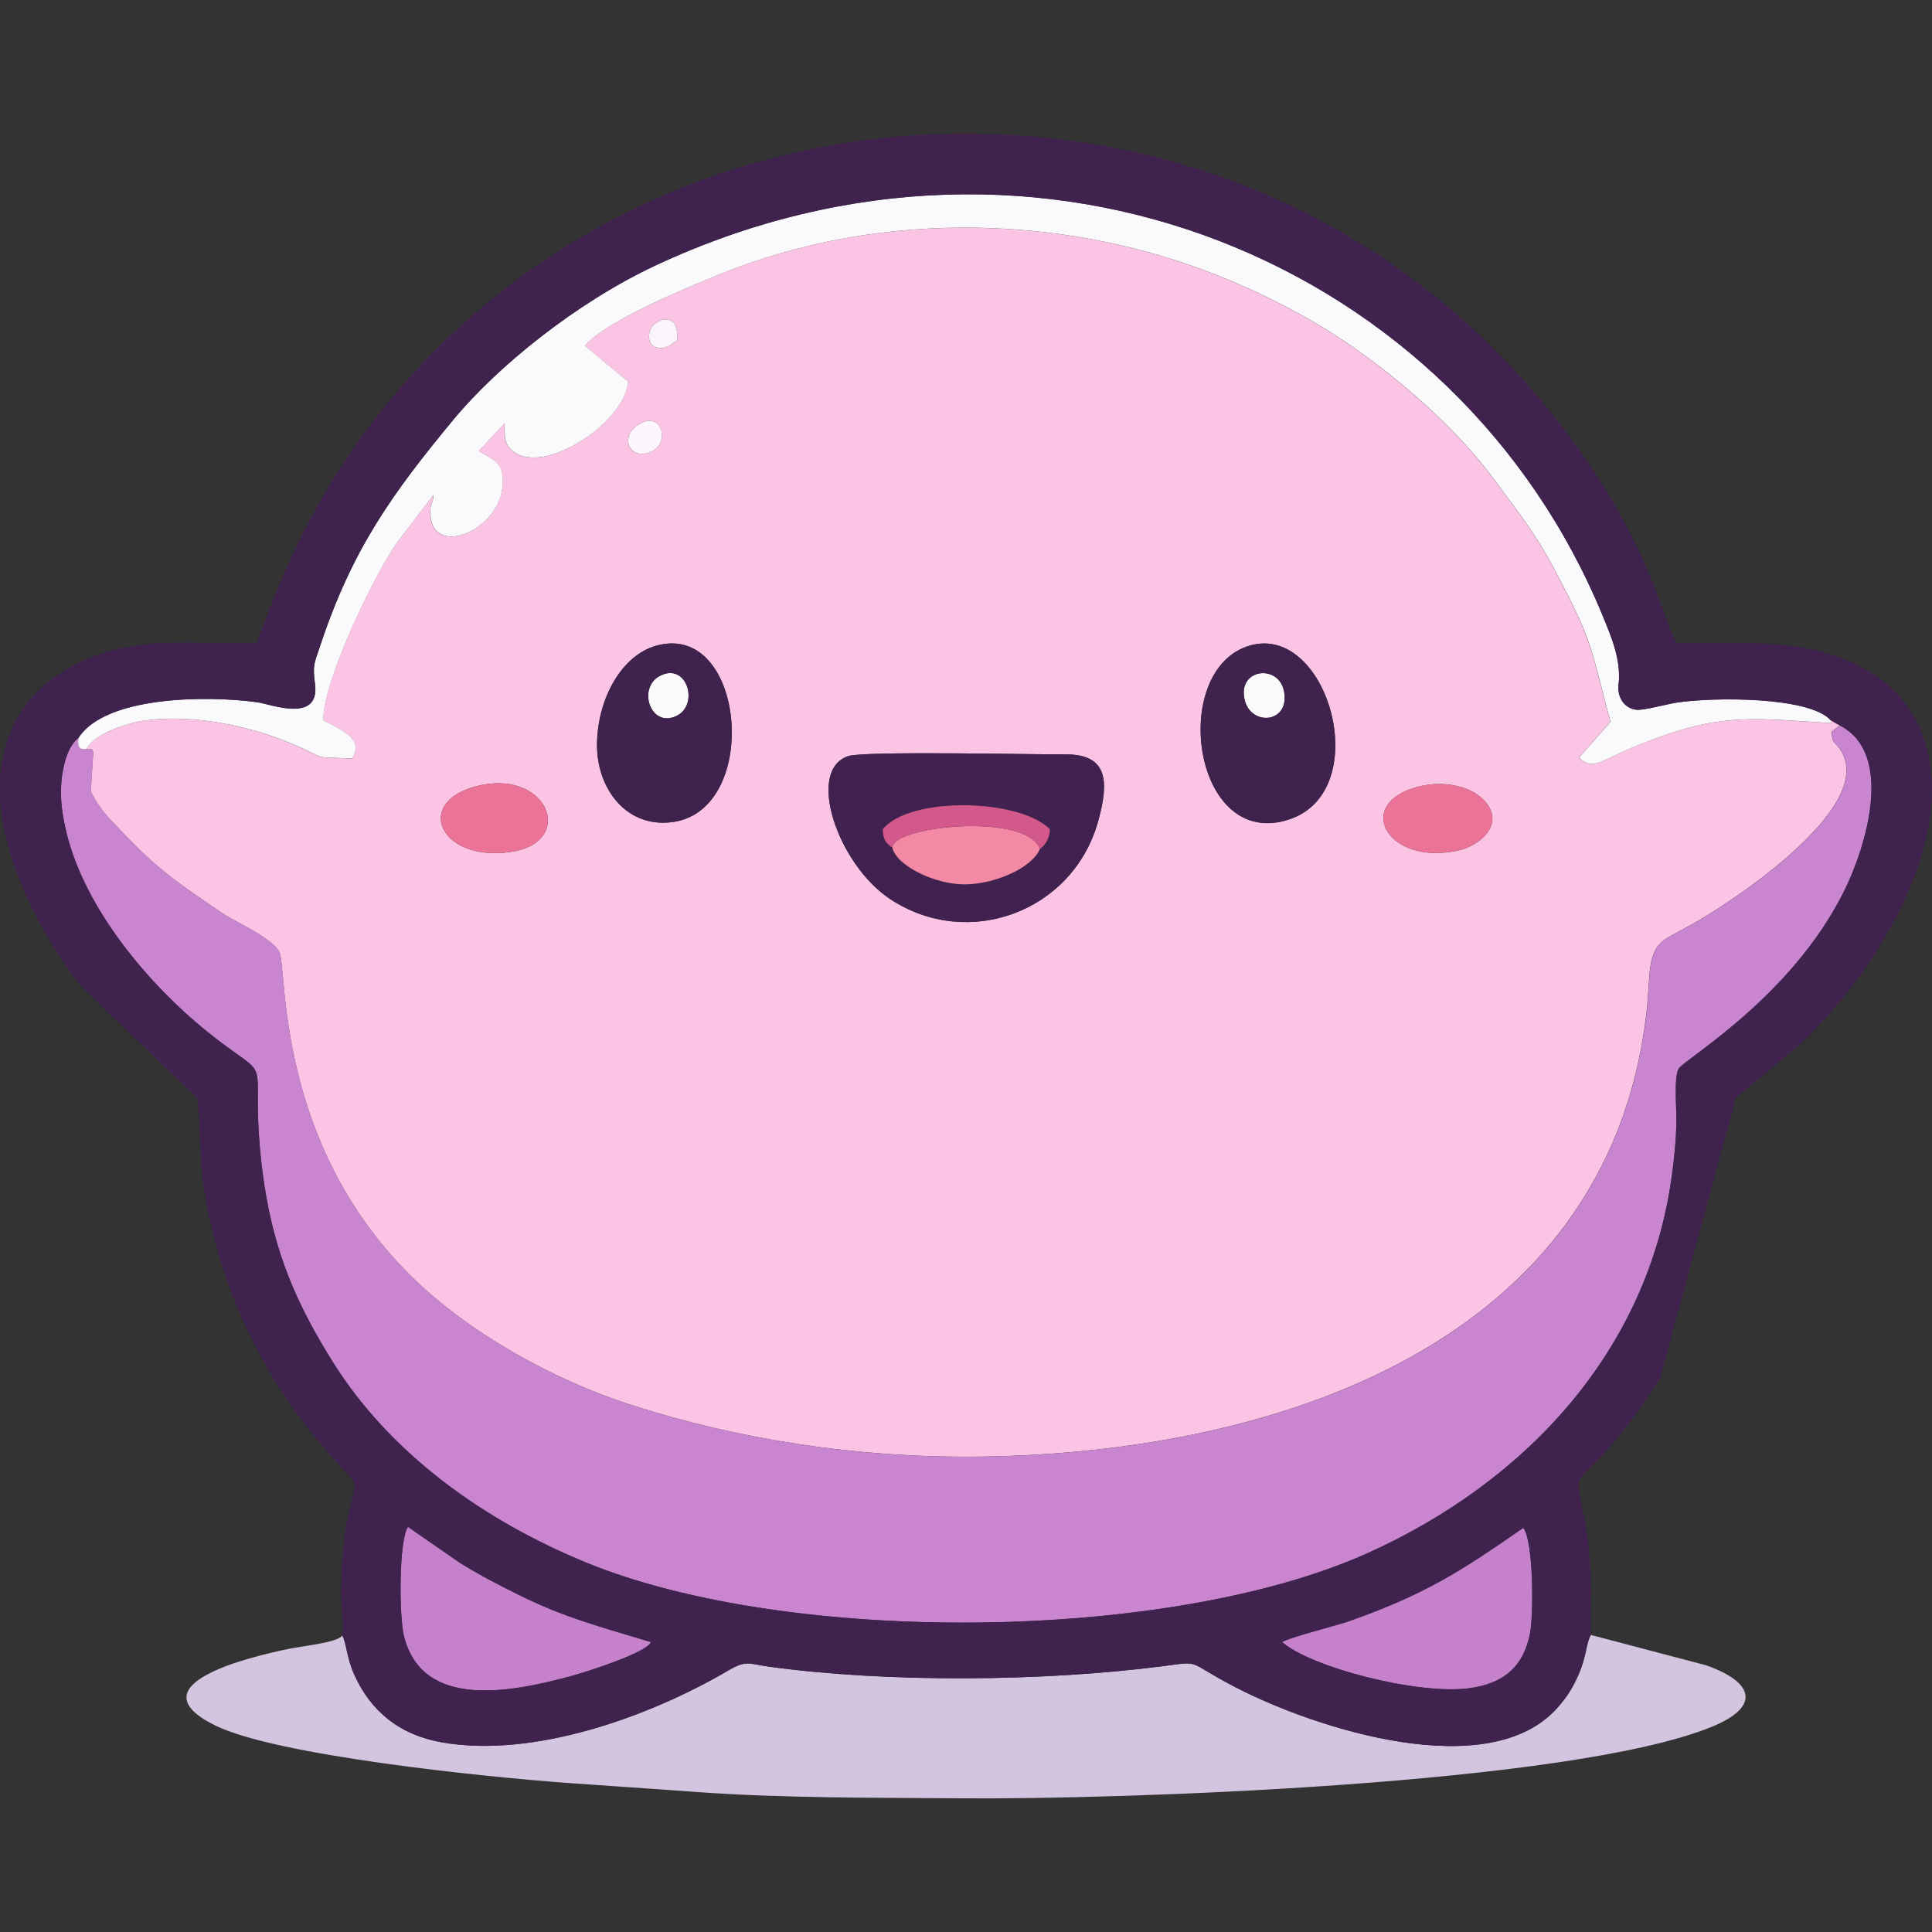 <?xml version="1.0" encoding="UTF-8"?>
<!DOCTYPE svg PUBLIC "-//W3C//DTD SVG 1.1//EN" "http://www.w3.org/Graphics/SVG/1.1/DTD/svg11.dtd">
<!-- Creator: CorelDRAW -->
<svg xmlns="http://www.w3.org/2000/svg" xml:space="preserve" width="50.8mm" height="50.8mm" style="shape-rendering:geometricPrecision; text-rendering:geometricPrecision; image-rendering:optimizeQuality; fill-rule:evenodd; clip-rule:evenodd"
viewBox="0 0 50.8 50.8"
 xmlns:xlink="http://www.w3.org/1999/xlink">
 <rect x="0" y="0" width="50.8" height="50.8" fill="#333333" stroke="none"/>
 <defs>
  <style type="text/css">
   <![CDATA[
    .fil0 {fill:none}
    .fil13 {fill:#3F224E}
    .fil5 {fill:#412150}
    .fil12 {fill:#C681CD}
    .fil2 {fill:#C985D0}
    .fil7 {fill:#D3598C}
    .fil3 {fill:#D3C5DF}
    .fil11 {fill:#EC7398}
    .fil6 {fill:#F489A6}
    .fil10 {fill:#FAFAFA}
    .fil4 {fill:#FAFAFD}
    .fil1 {fill:#FBC4E4}
    .fil9 {fill:#FBF4FB}
    .fil8 {fill:#FEF6FE}
   ]]>
  </style>
 </defs>
 <g id="Capa_x0020_1">
  <rect class="fil0" width="50.8" height="50.8"/>
  <rect class="fil0" width="50.8" height="50.8"/>
  <g id="_396500464">
   <path id="_396502216" class="fil1" d="M37.301 20.682c0.678,-0.171 1.433,-0.012 1.783,0.433 0.462,0.587 -0.192,1.125 -0.726,1.245 -1.897,0.426 -2.788,-1.24 -1.057,-1.678zm-24.62 -0.044c1.756,-0.345 2.451,1.508 0.751,1.762 -1.909,0.285 -2.612,-1.396 -0.751,-1.762zm9.626 -0.758c0.427,-0.139 4.852,-0.038 5.707,-0.044 1.127,-0.007 1.153,0.72 0.855,1.776 -0.667,2.367 -3.417,3.378 -5.459,2.031 -1.384,-0.913 -2.229,-3.397 -1.103,-3.763zm10.476 -2.88c2.107,-0.737 3.416,3.793 1.109,4.548 -2.505,0.819 -3.153,-3.833 -1.109,-4.548zm-15.539 -0.019c2.344,-0.673 2.778,4.259 0.484,4.628 -1.23,0.198 -2.055,-0.859 -2.03,-2.073 0.024,-1.182 0.65,-2.298 1.546,-2.555zm-0.394 -5.853c0.587,-0.3 0.772,0.554 0.24,0.763 -0.56,0.22 -0.836,-0.458 -0.24,-0.763zm0.954 -2.18c-0.131,0.089 -0.263,0.235 -0.498,0.199 -0.21,-0.032 -0.29,-0.233 -0.213,-0.465 0.097,-0.289 0.778,-0.546 0.71,0.267zm-15.53 10.749c0.235,0.042 0.071,-0.104 0.178,0.083l-0.066 1.025c0.149,0.321 0.318,0.535 0.547,0.779 1.121,1.199 1.518,1.481 2.89,2.413 0.377,0.256 1.376,0.683 1.529,1.057 0.197,0.484 -0.095,4.961 3.42,8.465 1.506,1.501 3.743,2.751 5.807,3.417 2.817,0.909 5.964,1.409 9.224,1.364 7.751,-0.107 16.451,-2.957 17.483,-11.618 0.128,-1.077 -0.015,-1.685 0.562,-2.026 0.269,-0.159 0.563,-0.302 0.85,-0.472 1.046,-0.62 4.718,-3.062 3.666,-4.507 -0.138,-0.189 -0.186,-0.127 -0.205,-0.436l0.216 -0.166 -0.243 -0.14c0.034,0.1 -0.033,0.131 0.04,0.082 -2.246,-0.146 -3.026,-0.283 -5.244,0.637 -0.856,0.355 -1.049,0.618 -1.415,0.27l0.831 -0.939c-0.537,-2.01 -0.453,-2.078 -1.439,-3.946 -0.563,-1.066 -0.96,-1.531 -1.636,-2.45 -0.857,-1.165 -2.172,-2.366 -3.451,-3.289 -1.051,-0.759 -2.161,-1.365 -3.447,-1.912 -4.09,-1.739 -9.151,-1.942 -13.512,-0.149 -0.89,0.366 -2.898,1.187 -3.485,1.852l1.141 0.947c-0.078,0.802 -1.191,1.721 -2.126,1.95 -0.302,0.074 -0.646,0.063 -0.876,-0.1 -0.245,-0.174 -0.26,-0.394 -0.244,-0.76l-0.683 0.733c0.413,0.255 0.661,0.295 0.629,0.883 -0.065,1.191 -1.795,1.92 -1.898,0.829 -0.032,-0.337 0.082,-0.353 0.08,-0.56l-0.942 1.228c-0.621,0.873 -1.987,3.711 -1.954,4.699 0.49,0.262 1.076,0.496 0.752,1.005 -1.173,-0.055 -0.541,0.048 -1.615,-0.403 -1.105,-0.464 -2.583,-0.766 -3.816,-0.599 -0.411,0.056 -1.358,0.339 -1.55,0.755z"/>
   <path id="_396502528" class="fil2" d="M2.275 19.697c-0.202,0.024 -0.238,-0.066 -0.212,-0.294 -0.301,0.232 -0.414,0.78 -0.447,1.134 -0.044,0.477 0.025,0.91 0.13,1.347 0.491,2.049 2.212,4.044 3.706,5.245 1.275,1.026 1.339,0.746 1.328,1.631 -0.011,0.95 0.072,1.872 0.233,2.766 0.31,1.72 0.928,2.982 1.718,4.254 1.518,2.442 3.993,4.203 6.682,5.306 5.322,2.183 15.338,2.108 20.573,-0.259 4.106,-1.857 7.343,-5.273 7.975,-9.917 0.063,-0.463 0.107,-0.904 0.12,-1.374 0.009,-0.329 -0.075,-1.223 0.059,-1.437 0.161,-0.257 2.931,-1.852 4.328,-4.625 0.609,-1.21 1.347,-3.66 -0.09,-4.398l-0.216 0.166c0.019,0.31 0.067,0.248 0.205,0.436 1.052,1.445 -2.619,3.887 -3.666,4.507 -0.287,0.17 -0.582,0.314 -0.85,0.472 -0.577,0.341 -0.434,0.949 -0.562,2.026 -1.031,8.661 -9.732,11.511 -17.483,11.618 -3.26,0.045 -6.407,-0.455 -9.224,-1.364 -2.065,-0.666 -4.301,-1.916 -5.807,-3.417 -3.515,-3.503 -3.223,-7.981 -3.42,-8.465 -0.153,-0.374 -1.152,-0.801 -1.529,-1.057 -1.373,-0.932 -1.768,-1.214 -2.89,-2.413 -0.229,-0.245 -0.398,-0.458 -0.547,-0.779l0.066 -1.025c-0.106,-0.186 0.057,-0.041 -0.178,-0.083z"/>
   <path id="_396502504" class="fil3" d="M41.831 42.988c-0.134,0.235 -0.099,0.534 -0.337,1.074 -0.151,0.342 -0.311,0.582 -0.542,0.842 -1.792,2.018 -6.34,0.559 -8.45,-0.531 -1.374,-0.71 -0.856,-0.7 -1.974,-0.556 -3.108,0.398 -7.182,0.433 -10.292,0.009 -0.556,-0.076 -0.605,-0.184 -1.085,0.098 -2.074,1.217 -5.123,2.313 -7.531,1.89 -1.139,-0.2 -1.882,-0.843 -2.303,-1.777 -0.211,-0.468 -0.212,-0.88 -0.321,-1.034 -0.106,0.185 -1.019,0.273 -1.412,0.354 -0.964,0.198 -4.113,0.938 -1.921,2.014 1.604,0.788 7.018,1.346 9.262,1.51 1.093,0.08 2.235,0.152 3.328,0.233 2.303,0.171 4.736,0.152 7.055,0.171 4.079,0.033 15.936,-0.355 19.689,-1.875 1.31,-0.531 1.129,-1.179 -0.141,-1.624l-3.023 -0.796z"/>
   <path id="_396502720" class="fil4" d="M2.063 19.403c-0.027,0.228 0.01,0.318 0.212,0.294 0.192,-0.417 1.139,-0.7 1.55,-0.755 1.233,-0.167 2.711,0.136 3.816,0.599 1.074,0.451 0.441,0.348 1.615,0.403 0.325,-0.509 -0.262,-0.743 -0.752,-1.005 -0.033,-0.988 1.333,-3.826 1.954,-4.699l0.942 -1.228c0.002,0.207 -0.112,0.223 -0.08,0.56 0.103,1.091 1.833,0.362 1.898,-0.829 0.032,-0.588 -0.216,-0.628 -0.629,-0.883l0.683 -0.733c-0.017,0.366 -0.002,0.586 0.244,0.76 0.23,0.163 0.574,0.174 0.876,0.1 0.935,-0.229 2.048,-1.148 2.126,-1.95l-1.141 -0.947c0.587,-0.665 2.595,-1.486 3.485,-1.852 4.361,-1.793 9.422,-1.59 13.512,0.149 1.286,0.547 2.396,1.154 3.447,1.912 1.279,0.923 2.594,2.124 3.451,3.289 0.676,0.919 1.072,1.384 1.636,2.45 0.987,1.868 0.903,1.935 1.439,3.946l-0.831 0.939c0.366,0.348 0.559,0.085 1.415,-0.27 2.218,-0.92 2.998,-0.783 5.244,-0.637 -0.072,0.049 -0.006,0.018 -0.04,-0.082 -0.557,-0.62 -3.076,-0.61 -4.05,-0.46 -0.252,0.039 -0.86,0.204 -1.046,0.188 -0.305,-0.026 -0.52,-0.306 -0.479,-0.658 0.076,-0.648 -0.192,-1.266 -0.421,-1.823 -3.82,-9.274 -14.773,-13.917 -24.871,-9.216 -2.115,0.985 -4.195,2.676 -5.359,4.085 -1.593,1.929 -2.647,3.382 -3.495,5.946 -0.158,0.478 -0.193,0.47 -0.129,1.005 0.122,1.024 -1.186,0.509 -1.511,0.464 -1.294,-0.18 -3.994,-0.177 -4.709,0.936z"/>
   <path id="_396502072" class="fil5" d="M27.342 22.323c-0.218,0.514 -1.206,0.93 -1.981,0.93 -0.795,0 -1.797,-0.495 -1.899,-0.968 -0.181,-0.117 -0.248,-0.235 -0.251,-0.483 0.714,-0.871 3.594,-0.805 4.393,0 -0.002,0.212 -0.099,0.407 -0.262,0.521zm-5.035 -2.443c-1.126,0.365 -0.281,2.85 1.103,3.763 2.042,1.347 4.792,0.336 5.459,-2.031 0.297,-1.056 0.272,-1.783 -0.855,-1.776 -0.855,0.005 -5.28,-0.095 -5.707,0.044z"/>
   <path id="_396501784" class="fil6" d="M23.463 22.285c0.102,0.473 1.103,0.968 1.899,0.968 0.774,-0 1.762,-0.416 1.981,-0.93 -0.338,-0.962 -3.86,-0.614 -3.88,-0.038z"/>
   <path id="_396502000" class="fil7" d="M23.463 22.285c0.019,-0.576 3.542,-0.924 3.88,0.038 0.164,-0.114 0.26,-0.309 0.262,-0.521 -0.798,-0.805 -3.678,-0.871 -4.393,0 0.003,0.248 0.07,0.367 0.251,0.483z"/>
   <path id="_396501520" class="fil8" d="M16.851 11.128c-0.595,0.304 -0.32,0.983 0.24,0.763 0.532,-0.209 0.346,-1.063 -0.24,-0.763z"/>
   <path id="_396501496" class="fil9" d="M17.804 8.948c0.067,-0.813 -0.614,-0.556 -0.71,-0.267 -0.078,0.232 0.002,0.433 0.213,0.465 0.235,0.036 0.367,-0.11 0.498,-0.199z"/>
   <g>
    <path id="_396501544" class="fil10" d="M32.735 18.433c0.185,0.673 1.197,0.574 1.025,-0.267 -0.148,-0.726 -1.258,-0.579 -1.025,0.267z"/>
    <path id="_396501112" class="fil10" d="M17.36 17.767c-0.614,0.31 -0.259,1.396 0.435,1.054 0.593,-0.293 0.272,-1.411 -0.435,-1.054z"/>
   </g>
   <g>
    <path id="_396500608" class="fil11" d="M12.681 20.638c-1.861,0.366 -1.158,2.047 0.751,1.762 1.7,-0.254 1.005,-2.107 -0.751,-1.762z"/>
    <path id="_396500560" class="fil11" d="M37.301 20.682c-1.731,0.438 -0.84,2.104 1.057,1.678 0.535,-0.12 1.188,-0.658 0.726,-1.245 -0.35,-0.445 -1.106,-0.604 -1.783,-0.433z"/>
   </g>
   <g>
    <path id="_396501232" class="fil12" d="M33.713 43.178c0.782,0.672 3.541,1.38 4.886,1.216 0.943,-0.115 1.457,-0.579 1.629,-1.431 0.099,-0.487 0.099,-2.442 -0.174,-2.791 -1.648,1.145 -2.571,1.744 -4.584,2.456 -0.302,0.107 -1.607,0.436 -1.757,0.549z"/>
    <path id="_396501136" class="fil12" d="M10.725 40.147c-0.24,0.38 -0.234,2.345 -0.103,2.873 0.491,1.978 2.912,1.448 4.373,1.056 0.432,-0.116 2.014,-0.622 2.122,-0.899 -1.283,-0.391 -2.257,-0.635 -3.488,-1.248 -0.527,-0.262 -1.017,-0.513 -1.537,-0.837l-1.367 -0.946z"/>
   </g>
   <g>
    <path id="_396500944" class="fil13" d="M10.725 40.147l1.367 0.946c0.52,0.323 1.01,0.575 1.537,0.837 1.231,0.613 2.205,0.857 3.488,1.248 -0.108,0.277 -1.691,0.783 -2.122,0.899 -1.461,0.392 -3.881,0.922 -4.373,-1.056 -0.131,-0.529 -0.138,-2.493 0.103,-2.873zm22.988 3.031c0.15,-0.113 1.456,-0.443 1.757,-0.549 2.014,-0.712 2.936,-1.311 4.584,-2.456 0.272,0.348 0.272,2.303 0.174,2.791 -0.172,0.852 -0.686,1.317 -1.629,1.431 -1.345,0.164 -4.104,-0.544 -4.886,-1.216zm14.421 -24.242l0.243 0.14c1.437,0.737 0.7,3.188 0.09,4.398 -1.397,2.773 -4.167,4.369 -4.328,4.625 -0.134,0.214 -0.05,1.108 -0.059,1.437 -0.013,0.47 -0.057,0.911 -0.12,1.374 -0.631,4.644 -3.869,8.06 -7.975,9.917 -5.235,2.368 -15.251,2.442 -20.573,0.259 -2.689,-1.103 -5.163,-2.864 -6.682,-5.306 -0.791,-1.271 -1.408,-2.534 -1.718,-4.254 -0.161,-0.894 -0.244,-1.816 -0.233,-2.766 0.011,-0.886 -0.053,-0.605 -1.328,-1.631 -1.494,-1.202 -3.215,-3.197 -3.706,-5.245 -0.105,-0.438 -0.174,-0.871 -0.13,-1.347 0.033,-0.354 0.146,-0.902 0.447,-1.134 0.716,-1.113 3.415,-1.116 4.709,-0.936 0.325,0.045 1.633,0.56 1.511,-0.464 -0.064,-0.534 -0.029,-0.526 0.129,-1.005 0.848,-2.564 1.902,-4.017 3.495,-5.946 1.163,-1.409 3.244,-3.1 5.359,-4.085 10.098,-4.701 21.052,-0.059 24.871,9.216 0.23,0.557 0.497,1.175 0.421,1.823 -0.041,0.352 0.175,0.632 0.479,0.658 0.186,0.016 0.794,-0.149 1.046,-0.188 0.974,-0.15 3.493,-0.16 4.05,0.46zm-39.139 24.066c0.109,0.154 0.11,0.566 0.321,1.034 0.421,0.934 1.164,1.577 2.303,1.777 2.408,0.423 5.457,-0.673 7.531,-1.89 0.48,-0.282 0.529,-0.174 1.085,-0.098 3.11,0.424 7.184,0.389 10.292,-0.009 1.119,-0.143 0.601,-0.153 1.974,0.556 2.111,1.09 6.659,2.549 8.45,0.531 0.231,-0.26 0.391,-0.499 0.542,-0.842 0.238,-0.54 0.202,-0.839 0.337,-1.074 -0.054,-0.265 0.143,-1.531 -0.211,-3.26 -0.241,-1.181 -0.17,-0.544 1.08,-2.134 0.331,-0.421 0.661,-0.881 0.954,-1.367l1.988 -7.364 1.591 -1.317c1.427,-1.289 2.957,-3.474 3.419,-5.535 0.455,-2.029 -0.19,-3.539 -1.422,-4.304 -1.56,-0.97 -3.215,-0.771 -5.145,-0.803 -0.397,-0.656 -0.63,-2.427 -2.724,-5.301 -3.57,-4.901 -9.205,-8.073 -15.945,-8.087 -7.617,-0.016 -14.304,4.186 -17.484,10.581 -0.559,1.125 -0.739,1.647 -1.186,2.814 -1.574,0.054 -3.419,-0.309 -5.122,0.765 -1.273,0.803 -1.935,2.244 -1.485,4.266 0.34,1.53 1.215,2.983 1.986,3.985l3.058 2.946c0.099,0.655 0.057,1.468 0.153,2.17 0.369,2.711 1.552,5.179 3.321,7.188 1.079,1.225 0.594,0.241 0.369,2.523 -0.036,0.365 -0.055,0.718 -0.06,1.099 -0.004,0.366 0.084,0.835 0.028,1.15z"/>
    <path id="_396499912" class="fil13" d="M17.36 17.767c0.707,-0.357 1.028,0.761 0.435,1.054 -0.694,0.342 -1.049,-0.744 -0.435,-1.054zm-0.116 -0.786c-0.896,0.257 -1.522,1.373 -1.546,2.555 -0.025,1.214 0.8,2.271 2.03,2.073 2.294,-0.369 1.86,-5.301 -0.484,-4.628z"/>
    <path id="_396499888" class="fil13" d="M32.735 18.433c-0.233,-0.847 0.877,-0.993 1.025,-0.267 0.172,0.842 -0.84,0.94 -1.025,0.267zm0.048 -1.433c-2.044,0.715 -1.396,5.366 1.109,4.548 2.308,-0.754 0.998,-5.284 -1.109,-4.548z"/>
   </g>
  </g>
 </g>
</svg>
